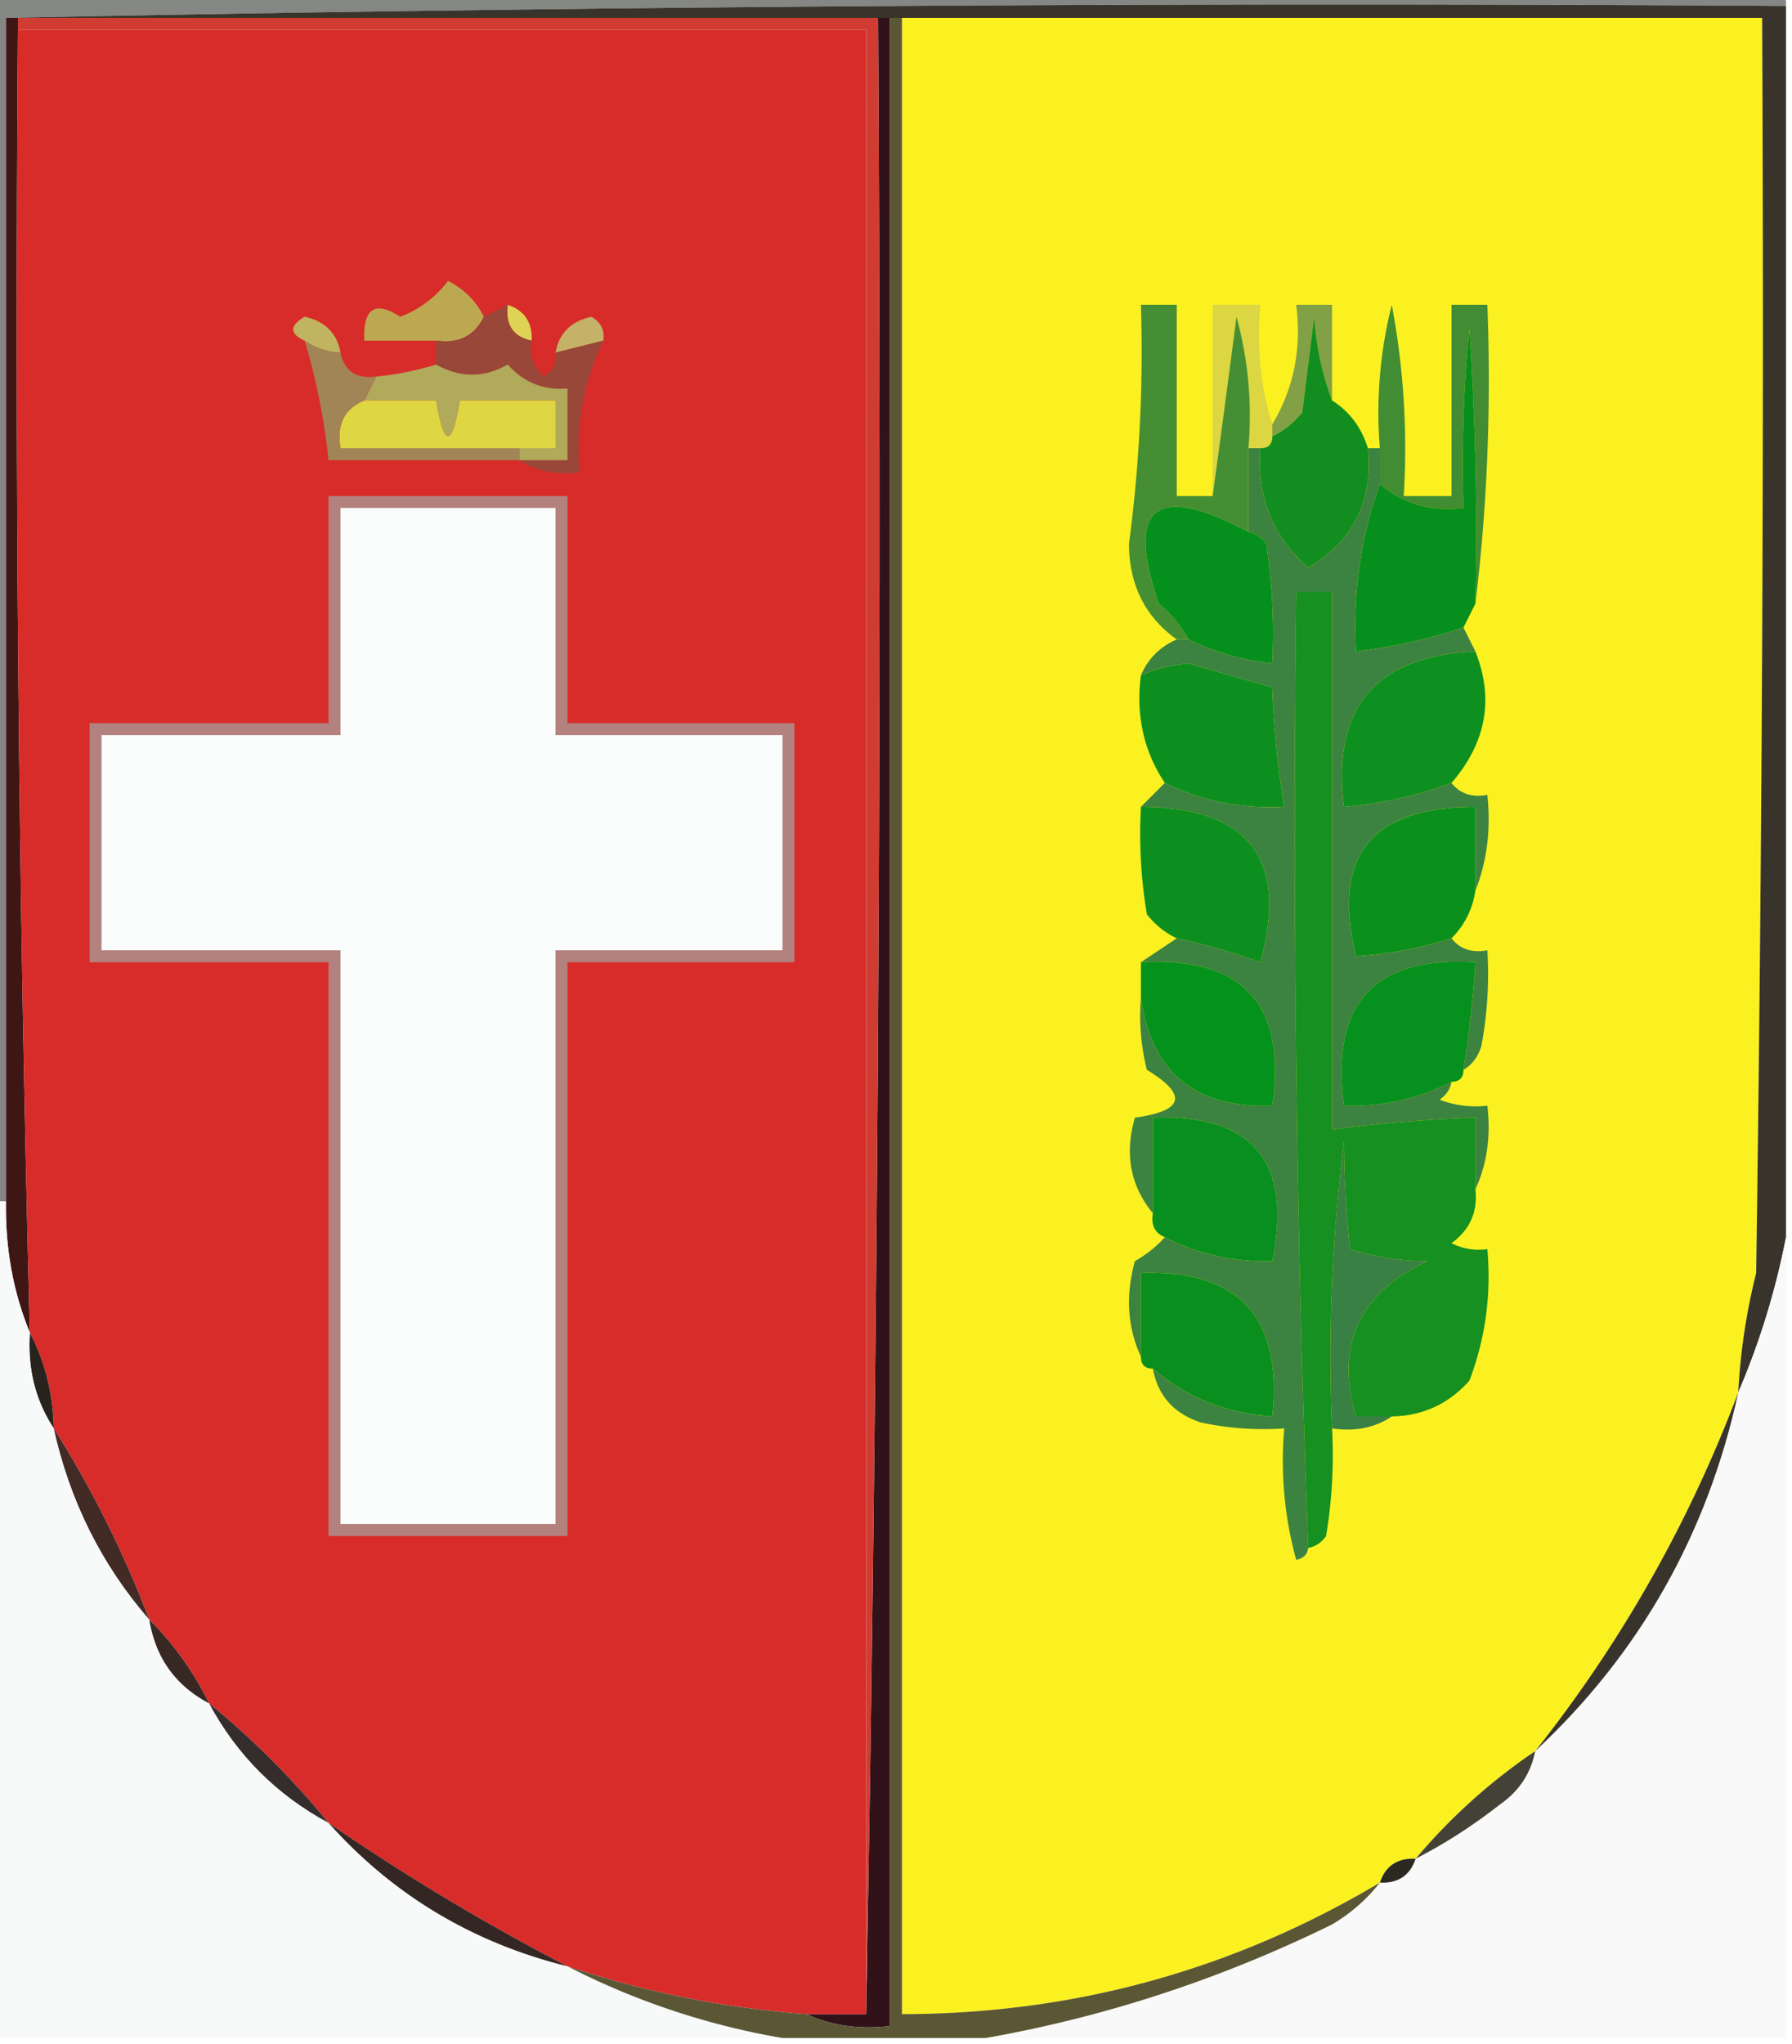 <svg xmlns="http://www.w3.org/2000/svg" width="150" height="171" style="shape-rendering:geometricPrecision;text-rendering:geometricPrecision;image-rendering:optimizeQuality;fill-rule:evenodd;clip-rule:evenodd"><path style="opacity:1" fill="#311219" d="M73.5 1.5h1v168c-2.56.302-4.893-.032-7-1h5a6972.915 6972.915 0 0 0 1-167z"/><path style="opacity:1" fill="#848784" d="M-.5-.5h150v1C99.664.168 49.997.501.5 1.5v99h-1V-.5z"/><path style="opacity:1" fill="#3e1715" d="M.5 1.5h1v1c-.28 36.347.053 72.68 1 109-1.403-3.409-2.07-7.075-2-11v-99z"/><path style="opacity:1" fill="#d82c2a" d="M1.5 2.5h71v166h-5a81.772 81.772 0 0 1-20-4 188.914 188.914 0 0 1-20-12c-3-3.667-6.333-7-10-10a26.162 26.162 0 0 0-5-7c-2.174-5.682-4.841-11.016-8-16-.065-2.928-.732-5.595-2-8-.947-36.32-1.28-72.653-1-109z"/><path style="opacity:1" fill="#d13c32" d="M1.5 2.5v-1h72a6972.915 6972.915 0 0 1-1 167V2.5h-71z"/><path style="opacity:1" fill="#fbf121" d="M75.5 1.5h72c.167 35.002 0 70.002-.5 105a52.016 52.016 0 0 0-1.5 10c-4.117 10.902-9.783 20.902-17 30a48.8 48.8 0 0 0-10 9c-1.527-.073-2.527.594-3 2-12.298 7.32-25.631 10.987-40 11V1.5z"/><path style="opacity:1" fill="#38342b" d="M.5 1.5a5550.847 5550.847 0 0 1 149-1v103a63.883 63.883 0 0 1-4 13 52.016 52.016 0 0 1 1.5-10c.5-34.998.667-69.998.5-105H.5z"/><path style="opacity:1" fill="#82a045" d="M111.5 33.5c-.814-2.131-1.314-4.464-1.5-7l-1 8c-.708.88-1.542 1.547-2.5 2v-1c1.799-3.005 2.466-6.338 2-10h3v8z"/><path style="opacity:1" fill="#c1b460" d="M28.5 29.5a5.728 5.728 0 0 1-3-1c-1.273-.577-1.273-1.244 0-2 1.713.38 2.713 1.38 3 3z"/><path style="opacity:1" fill="#bda852" d="M40.5 26.5c-.787 1.604-2.12 2.27-4 2h-6c-.12-2.705.88-3.372 3-2a8.905 8.905 0 0 0 4-3c1.355.688 2.355 1.688 3 3z"/><path style="opacity:1" fill="#dfd356" d="M42.5 25.5c1.406.473 2.073 1.473 2 3-1.548-.321-2.215-1.321-2-3z"/><path style="opacity:1" fill="#c3b268" d="m50.5 28.5-4 1c.287-1.62 1.287-2.62 3-3 .797.457 1.13 1.124 1 2z"/><path style="opacity:1" fill="#984738" d="M42.5 25.5c-.215 1.679.452 2.679 2 3-.219 1.175.114 2.175 1 3 .797-.457 1.13-1.124 1-2l4-1c-1.647 3.42-2.313 7.087-2 11-1.915.285-3.581-.049-5-1h4v-6c-1.992.172-3.658-.495-5-2-1.982 1.122-3.982 1.122-6 0v-2c1.88.27 3.213-.396 4-2l2-1z"/><path style="opacity:1" fill="#b0aa5a" d="M36.5 30.5c2.018 1.122 4.018 1.122 6 0 1.342 1.505 3.008 2.172 5 2v6h-4v-1h3v-4h-8c-.667 4-1.333 4-2 0h-6l1-2c1.643-.15 3.31-.483 5-1z"/><path style="opacity:1" fill="#dbd641" d="M106.5 35.5v1c0 .667-.333 1-1 1h-1a31.117 31.117 0 0 0-1-11 1959.42 1959.42 0 0 1-2 15v-16h4c-.313 3.542.021 6.875 1 10z"/><path style="opacity:1" fill="#428c33" d="M123.5 50.5c.166-7.674 0-15.34-.5-23a112.97 112.97 0 0 0-.5 15c-2.711.315-5.044-.352-7-2v-3a36.877 36.877 0 0 1 1-12 64.875 64.875 0 0 1 1 16h4v-16h3c.326 8.517-.007 16.85-1 25z"/><path style="opacity:1" fill="#ded642" d="M30.5 33.5h6c.667 4 1.333 4 2 0h8v4h-18c-.343-1.983.323-3.317 2-4z"/><path style="opacity:1" fill="#a28557" d="M25.5 28.5c.891.61 1.891.943 3 1 .321 1.548 1.321 2.215 3 2l-1 2c-1.677.683-2.343 2.017-2 4h15v1h-16a53.765 53.765 0 0 0-2-10z"/><path style="opacity:1" fill="#128e20" d="M111.5 33.5c1.474.936 2.474 2.27 3 4 .458 4.417-1.208 7.75-5 10-2.997-2.662-4.331-5.995-4-10 .667 0 1-.333 1-1 .958-.453 1.792-1.12 2.5-2l1-8c.186 2.536.686 4.869 1.5 7z"/><path style="opacity:1" fill="#468e33" d="M101.5 41.5a1959.42 1959.42 0 0 0 2-15 31.117 31.117 0 0 1 1 11v7c-7.796-4.15-10.296-2.15-7.5 6a10.521 10.521 0 0 1 2.5 3h-1c-2.646-1.898-3.98-4.565-4-8a122.153 122.153 0 0 0 1-20h3v16h3z"/><path style="opacity:1" fill="#068f1d" d="m123.5 50.5-1 2a46.845 46.845 0 0 1-9 2c-.274-4.892.393-9.559 2-14 1.956 1.648 4.289 2.315 7 2a112.97 112.97 0 0 1 .5-15c.5 7.66.666 15.326.5 23z"/><path style="opacity:1" fill="#05901e" d="M104.5 44.5c.617.11 1.117.444 1.5 1 .498 3.317.665 6.65.5 10a21.16 21.16 0 0 1-7-2 10.521 10.521 0 0 0-2.5-3c-2.796-8.15-.296-10.15 7.5-6z"/><path style="opacity:1" fill="#0e9021" d="M123.5 54.5c1.573 3.965.907 7.632-2 11a33.683 33.683 0 0 1-9 2c-1.046-8.289 2.62-12.622 11-13z"/><path style="opacity:1" fill="#0d8f20" d="M97.5 65.5c-1.768-2.663-2.435-5.663-2-9a12.625 12.625 0 0 1 4-1c2.341.682 4.674 1.349 7 2 .116 3.36.449 6.693 1 10-3.537.19-6.87-.477-10-2z"/><path style="opacity:1" fill="#0d8f1f" d="M95.5 67.5c9.052.043 12.385 4.377 10 13a54.942 54.942 0 0 0-7-2c-.958-.453-1.792-1.12-2.5-2a40.936 40.936 0 0 1-.5-9z"/><path style="opacity:1" fill="#0b901e" d="M123.5 74.5c-.233 1.562-.9 2.895-2 4-2.674.84-5.341 1.34-8 1.5-2.061-8.352 1.272-12.518 10-12.5v7z"/><path style="opacity:1" fill="#3c8341" d="M104.5 37.5h1c-.331 4.005 1.003 7.338 4 10 3.792-2.25 5.458-5.583 5-10h1v3c-1.607 4.441-2.274 9.108-2 14a46.845 46.845 0 0 0 9-2l1 2c-8.38.378-12.046 4.711-11 13a33.683 33.683 0 0 0 9-2c.709.904 1.709 1.237 3 1 .306 2.885-.027 5.552-1 8v-7c-8.728-.018-12.061 4.148-10 12.5 2.659-.16 5.326-.66 8-1.5.709.904 1.709 1.237 3 1a32.462 32.462 0 0 1-.5 8c-.278.916-.778 1.582-1.5 2 .463-2.982.796-5.982 1-9-8.471-.526-12.138 3.474-11 12 3.192.096 6.192-.571 9-2-.111.617-.444 1.117-1 1.5a8.435 8.435 0 0 0 4 .5c.302 2.56-.032 4.893-1 7v-6c-4.019.146-8.019.48-12 1v-45h-3a1620.64 1620.64 0 0 0 1 80c-.06.543-.393.876-1 1a31.116 31.116 0 0 1-1-11 24.935 24.935 0 0 1-7-.5c-2.251-.748-3.584-2.248-4-4.5 2.848 2.42 6.181 3.753 10 4 .876-8.281-2.791-12.281-11-12v7c-1.134-2.466-1.3-5.133-.5-8 .995-.566 1.828-1.233 2.5-2 2.803 1.428 5.803 2.095 9 2 1.708-8.287-1.625-12.287-10-12v8c-1.885-2.295-2.385-4.962-1.5-8 4.115-.563 4.448-1.896 1-4a18.436 18.436 0 0 1-.5-6c.917 6.243 4.583 9.243 11 9 1.212-8.455-2.454-12.455-11-12l3-2a54.942 54.942 0 0 1 7 2c2.385-8.623-.948-12.957-10-13l2-2c3.13 1.523 6.463 2.19 10 2a76.923 76.923 0 0 1-1-10 685.218 685.218 0 0 1-7-2 12.625 12.625 0 0 0-4 1c.6-1.4 1.6-2.4 3-3h1a21.16 21.16 0 0 0 7 2 50.464 50.464 0 0 0-.5-10c-.383-.556-.883-.89-1.5-1v-7z"/><path style="opacity:1" fill="#06901d" d="M122.5 89.5c0 .667-.333 1-1 1-2.808 1.429-5.808 2.096-9 2-1.138-8.526 2.529-12.526 11-12a104.653 104.653 0 0 1-1 9z"/><path style="opacity:1" fill="#04911c" d="M95.5 80.5c8.546-.455 12.212 3.545 11 12-6.417.243-10.083-2.757-11-9v-3z"/><path style="opacity:1" fill="#b4827e" d="M27.5 41.5h20v19h19v20h-19v48h-20v-48h-20v-20h20v-19z"/><path style="opacity:1" fill="#fafbfb" d="M28.5 42.5h18v19h19v18h-19v48h-18v-48h-20v-18h20v-19z"/><path style="opacity:1" fill="#088f20" d="M97.5 103.5c-.838-.342-1.172-1.008-1-2v-8c8.375-.287 11.708 3.713 10 12-3.197.095-6.197-.572-9-2z"/><path style="opacity:1" fill="#159021" d="M123.5 99.5c.203 1.89-.463 3.39-2 4.5a4.934 4.934 0 0 0 3 .5c.337 3.808-.163 7.474-1.5 11-1.734 1.951-3.901 2.951-6.5 3h-3c-1.745-5.982.255-10.315 6-13-2.102.021-4.268-.313-6.5-1-.334-3.266-.501-6.266-.5-9a144.841 144.841 0 0 0-1 24 40.914 40.914 0 0 1-.5 9c-.383.556-.883.889-1.5 1a1620.64 1620.64 0 0 1-1-80h3v45a128.29 128.29 0 0 1 12-1v6z"/><path style="opacity:1" fill="#388043" d="M116.5 118.5c-1.419.951-3.085 1.284-5 1a144.841 144.841 0 0 1 1-24c-.001 2.734.166 5.734.5 9 2.232.687 4.398 1.021 6.5 1-5.745 2.685-7.745 7.018-6 13h3z"/><path style="opacity:1" fill="#0a8f1e" d="M96.5 114.5c-.667 0-1-.333-1-1v-7c8.209-.281 11.876 3.719 11 12-3.819-.247-7.152-1.58-10-4z"/><path style="opacity:1" fill="#28231c" d="M2.5 111.5c1.268 2.405 1.935 5.072 2 8-1.54-2.338-2.206-5.005-2-8z"/><path style="opacity:1" fill="#f9f9f9" d="M149.5 103.5v67h-67c10.001-1.759 19.668-4.926 29-9.5 1.593-.949 2.926-2.115 4-3.5 1.527.073 2.527-.594 3-2a43.842 43.842 0 0 0 7-4.5c1.641-1.129 2.641-2.629 3-4.5 8.754-8.167 14.421-18.167 17-30a63.883 63.883 0 0 0 4-13z"/><path style="opacity:1" fill="#f8f9f9" d="M-.5 100.5h1c-.07 3.925.597 7.591 2 11-.206 2.995.46 5.662 2 8 1.35 6.085 4.016 11.418 8 16 .51 3.174 2.177 5.508 5 7 2.333 4.333 5.667 7.667 10 10 5.378 6.023 12.044 10.023 20 12a62.25 62.25 0 0 0 18 6h-66v-70z"/><path style="opacity:1" fill="#422a25" d="M4.5 119.5c3.159 4.984 5.826 10.318 8 16-3.984-4.582-6.65-9.915-8-16z"/><path style="opacity:1" fill="#38342c" d="M145.5 116.5c-2.579 11.833-8.246 21.833-17 30 7.217-9.098 12.883-19.098 17-30z"/><path style="opacity:1" fill="#372823" d="M12.5 135.5a26.162 26.162 0 0 1 5 7c-2.823-1.492-4.49-3.826-5-7z"/><path style="opacity:1" fill="#352d2b" d="M17.5 142.5c3.667 3 7 6.333 10 10-4.333-2.333-7.667-5.667-10-10z"/><path style="opacity:1" fill="#444136" d="M128.5 146.5c-.359 1.871-1.359 3.371-3 4.5a43.842 43.842 0 0 1-7 4.5 48.8 48.8 0 0 1 10-9z"/><path style="opacity:1" fill="#342723" d="M27.5 152.5a188.914 188.914 0 0 0 20 12c-7.956-1.977-14.622-5.977-20-12z"/><path style="opacity:1" fill="#2c2923" d="M118.5 155.5c-.473 1.406-1.473 2.073-3 2 .473-1.406 1.473-2.073 3-2z"/><path style="opacity:1" fill="#5b5734" d="M74.5 1.5h1v167c14.369-.013 27.702-3.68 40-11-1.074 1.385-2.407 2.551-4 3.5-9.332 4.574-18.999 7.741-29 9.5h-17a62.25 62.25 0 0 1-18-6 81.772 81.772 0 0 0 20 4c2.107.968 4.44 1.302 7 1V1.5z"/></svg>